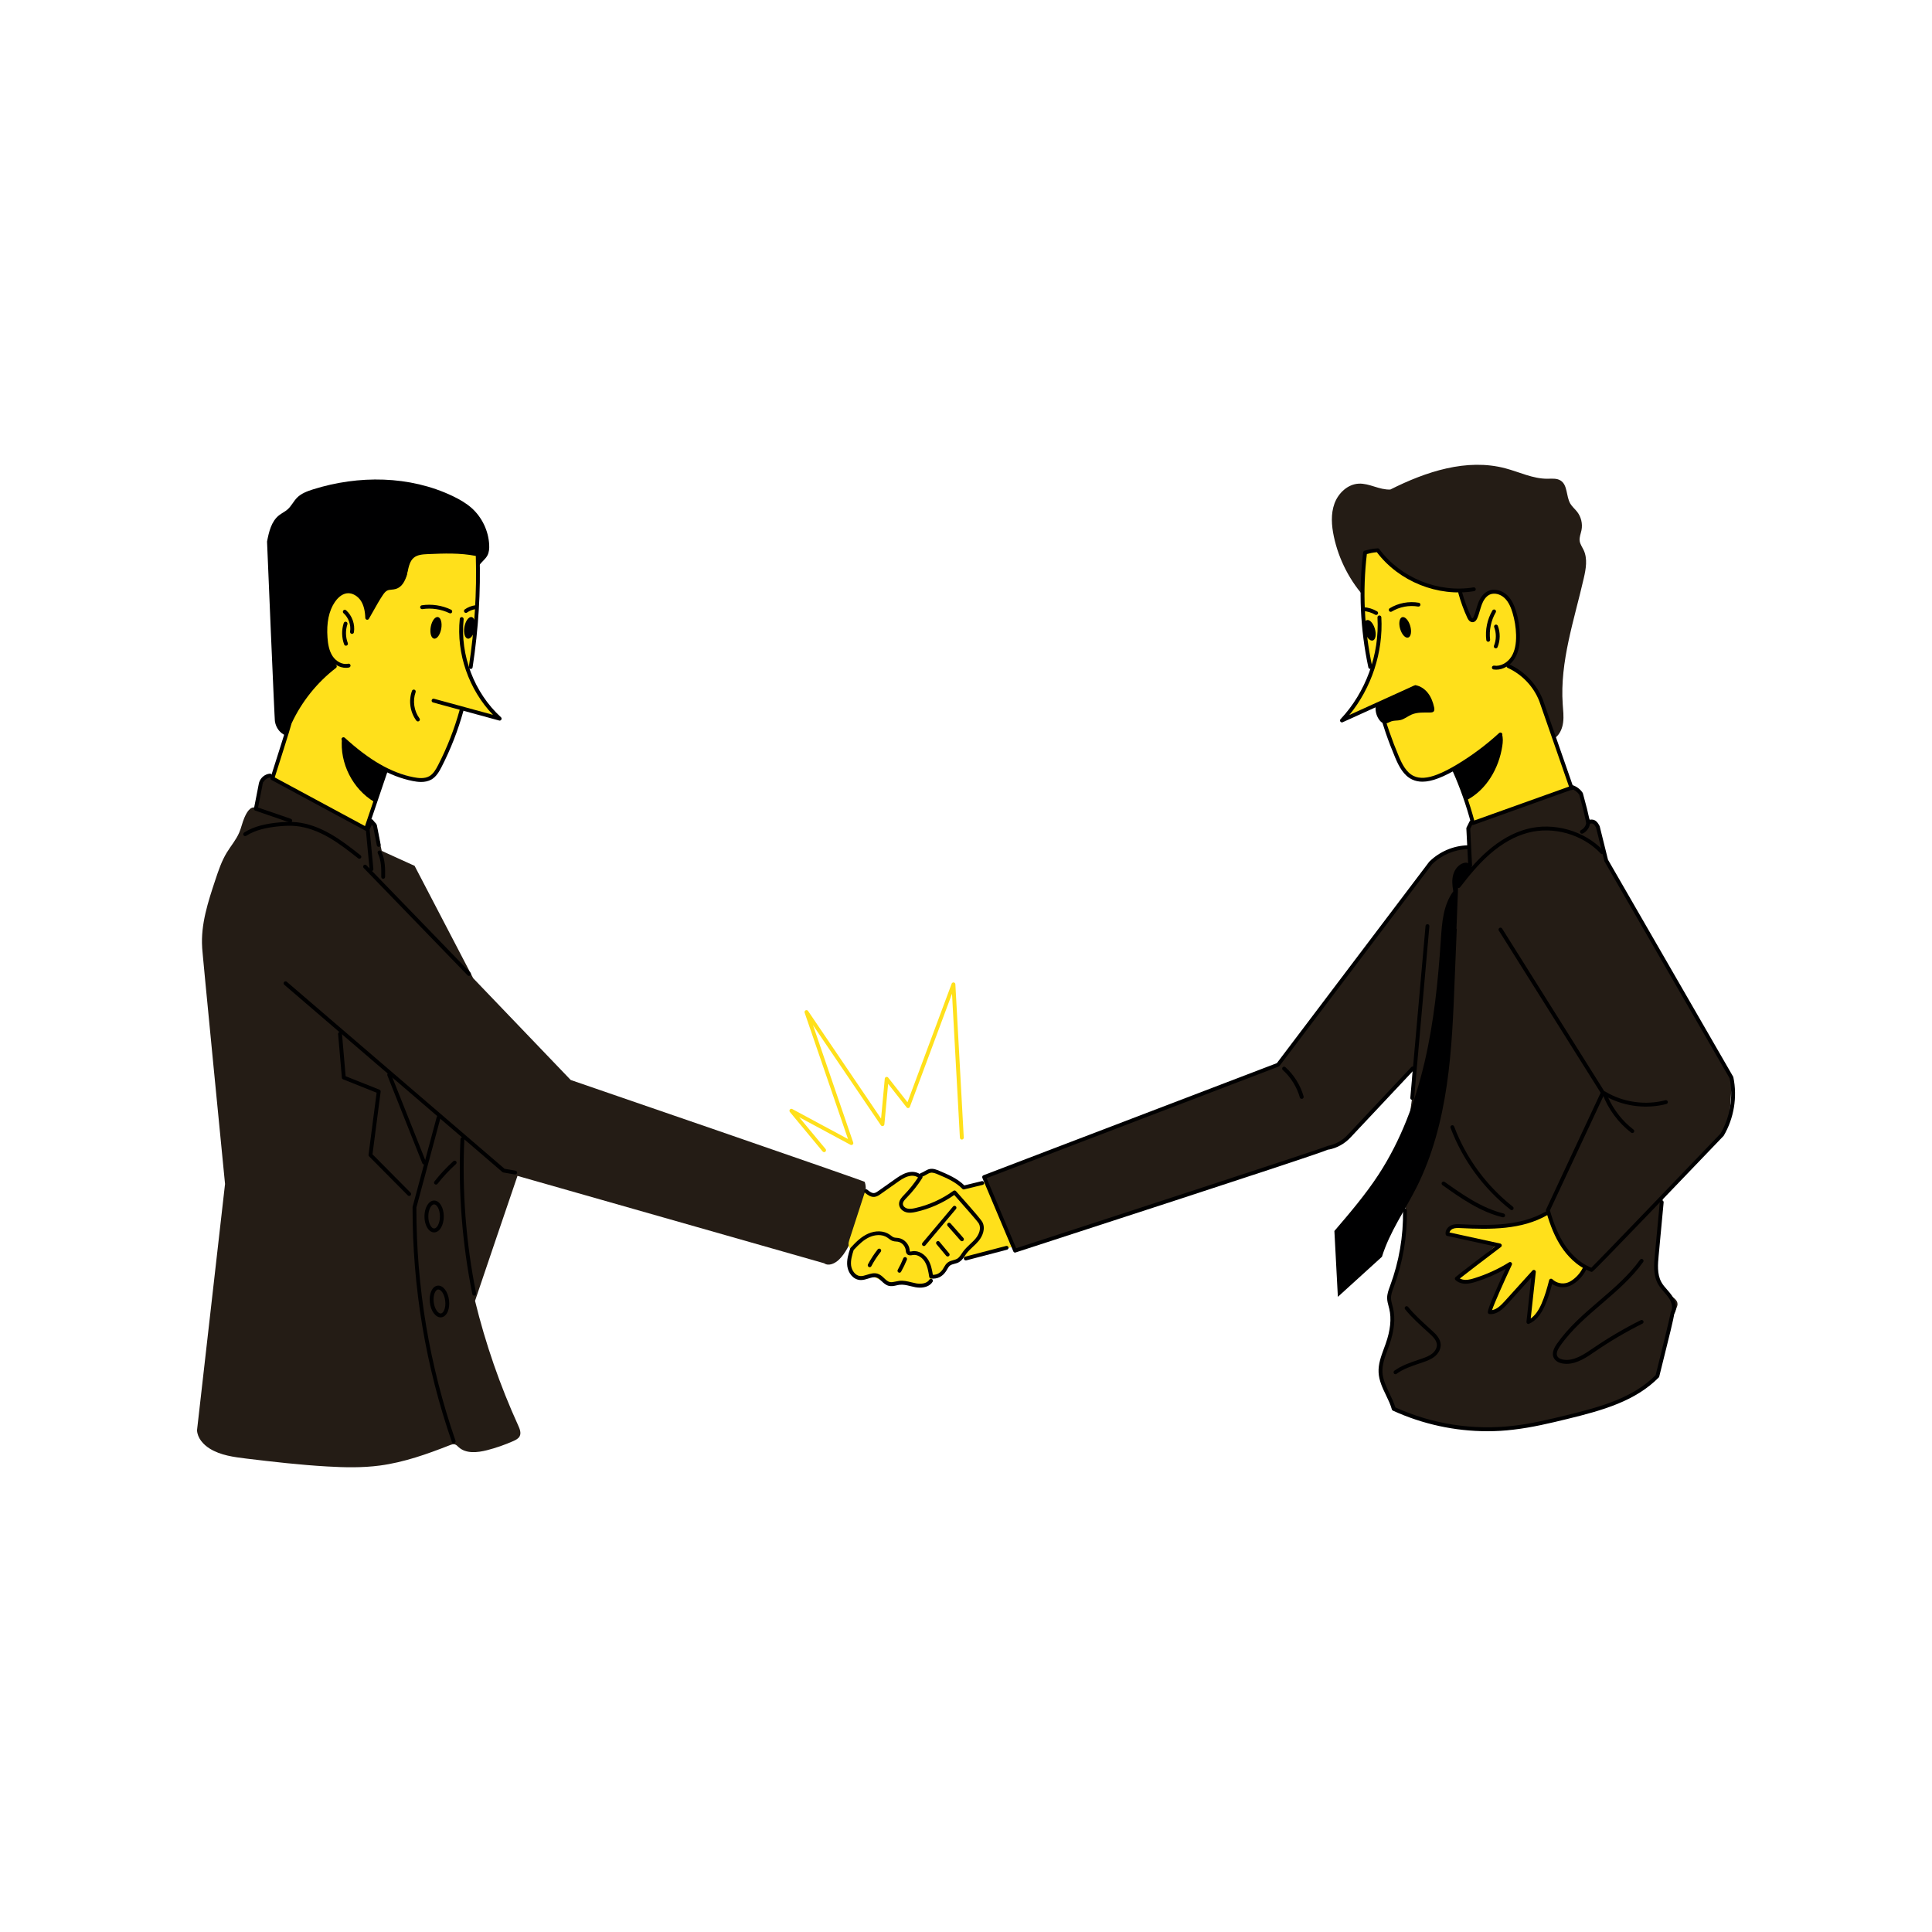 <svg transform="scale(1)" version="1.1" id="BEPxeQi4HB" xmlns="http://www.w3.org/2000/svg" xmlns:xlink="http://www.w3.org/1999/xlink" x="0px" y="0px" width="500px" height="500px" viewBox="0 0 500 500" xml:space="preserve" class="pbimage_pbimage__wrapper__image__0LEis false"><title>Business Deal</title><style type="text/css"> .st0{fill:#000001;} .st1{fill:#005596;} .st2{fill:#FFB0CC;} .st3{fill:#FFDC32;}
 .st3{fill:#FFE01B;}
 .st2{fill:#241C15;}
 .st1{fill:#241C15;}
 .st0{fill:#000001;}</style><g id="character"><path class="st0" d="M124.07,146.25c0.61-0.89,1.55-1.53,2.06-2.48c0.46-0.85,0.52-1.85,0.47-2.81c-0.19-3.61-1.87-7.11-4.57-9.51
		c-1.44-1.27-3.13-2.23-4.86-3.06c-11.15-5.33-24.37-5.45-36.16-1.74c-1.51,0.48-3.06,1.05-4.16,2.18c-0.9,0.92-1.45,2.15-2.42,3
		c-0.68,0.6-1.52,0.98-2.23,1.54c-1.99,1.58-2.61,4.29-3.09,6.79c0,0,1.95,46.98,2.05,46.56c0.24,1.59,1.31,3.09,2.83,3.63
		c1.52,0.53,3.43-0.09,4.16-1.52l26.16-22.15L124.07,146.25z" fill="#000001"></path><path class="st1" d="M353.64,155.08c-4.22-4.53-7.17-10.22-8.45-16.27c-0.59-2.81-0.81-5.8,0.17-8.49s3.41-5.01,6.28-5.15
		c2.75-0.14,5.33,1.66,8.18,1.52c9.22-4.64,19.79-8.14,29.77-5.49c3.63,0.96,7.13,2.72,10.88,2.7c1.16-0.01,2.4-0.16,3.39,0.45
		c1.89,1.17,1.41,4.09,2.54,6c0.47,0.79,1.2,1.38,1.76,2.1c1.04,1.33,1.46,3.11,1.13,4.76c-0.19,0.93-0.6,1.85-0.47,2.79
		c0.12,0.85,0.66,1.58,1.03,2.36c1.05,2.24,0.59,4.88,0.03,7.29c-2.46,10.78-6.21,21.55-5.45,32.59c0.11,1.57,0.31,3.14,0.11,4.7
		c-0.2,1.56-0.85,3.14-2.12,4.06l-19.04-13.59L353.64,155.08z" fill="#241C15"></path><path class="st2" d="M380.07,219.38c0.27-1.79-0.56-3.71,0.14-5.38c0.33-0.78,0.98-1.41,1.77-1.71l24.69-8.78
		c0,0,2.73,2.09,2.94,2.33c0.26,1.73,0.67,3.44,1.22,5.11c0.13,0.4,0.28,0.82,0.56,1.14c0.25,0.28,0.58,0.47,0.88,0.69
		c1.36,1.02,2,2.75,2.32,4.43c0.32,1.68,0.39,3.41,0.94,5.02l32.51,56.93l0.18-0.12c0,0-0.47,8.75-0.63,9.68
		c-0.19,1.48-0.41,3.02-1.27,4.23c-0.44,0.63-1.04,1.14-1.68,1.57l-14.27,15.08c0,0-1.81,18.84-1.66,19.22
		c0.27,2.52,1.62,4.89,3.64,6.42c0.79,0.6,1.77,1.24,1.79,2.23c0.01,0.38-0.14,0.74-0.28,1.09c-2.33,5.78-4.01,11.82-5.01,17.97
		c0,0-8.56,5.71-8.7,5.69c-7.32,2.64-14.85,4.72-22.48,6.24c-3.64,0.72-7.33,1.31-11.04,1.33c-2.13,0.01-4.26-0.17-6.38-0.37
		c-6.68-0.65-13.52-1.64-19.4-4.89c0,0-3.26-7.44-3.43-7.66c-1.18-5.29,4.11-10.42,3-15.73c-0.24-1.16-0.79-2.25-0.98-3.42
		c-0.28-1.7,0.21-3.42,0.9-5.38c3.2-7.93,3.31-16.71,3.51-25.26c0.18-7.77,0.48-15.56,1.64-23.25l0.1-7.28
		c0,0-17.04,17.97-17.01,18.13c-1.64,1.15-3.4,2.33-5.4,2.44l-80.23,26.49l-8.08-19.19l76.23-28.94c0,0,39.19-52.23,39.42-52.52
		C373.05,220.93,376.19,219.68,380.07,219.38z" fill="#241C15"></path><path class="st0" d="M380.96,224.68c-0.28-0.58-0.63-1.21-1.25-1.38c-0.3-0.08-0.63-0.04-0.93,0.05c-1.33,0.39-2.29,1.63-2.67,2.96
		c-0.39,1.33-0.29,2.76,0,4.36c-1.27,1.72-2.03,3.78-2.47,5.88c-0.44,2.09-0.59,4.24-0.77,6.92c-0.7,10.52-1.78,21.06-4.17,31.33
		c-2.4,10.27-6.15,20.31-11.9,29.14c-3.39,5.2-7.43,9.93-11.46,14.64l0.9,17.04c0,0,10.93-9.95,11.41-10.37
		c1.97-6.39,5.92-11.95,8.93-17.92c4.15-8.25,6.5-17.31,7.84-26.44c1.34-9.13,1.7-18.38,2.06-27.61l0.53-12.82l-0.07-0.14v-0.07
		l0.42-10.86L380.96,224.68z" fill="#000001"></path><path class="st2" d="M65.87,211.56c-0.26-3.24,1.02-6.39,2.28-9.39c0.1-0.25,0.21-0.51,0.41-0.69c0.24-0.22,0.57-0.31,0.89-0.38
		c1.46-0.35,2.92-0.7,4.37-1.05l20.86,11.02l2.61,2.06c0,0,1.7,8.44,2.14,9.6c1.03,6.24,1.86,12.52,2.5,18.81l15.13,44.91
		l-5.77,16.86l-5.32,2.12L91.04,263.7L65.87,211.56z" fill="#241C15"></path><path class="st1" d="M66.09,209.03c4.56,1.53,9.12,3.06,13.68,4.6c1.65,0.55,3.31,1.11,4.81,1.98c1.35,0.78,2.55,1.79,3.89,2.64
		c1.51,1.08,3.02,2.15,4.53,3.23c0.28,0.2,0.57,0.41,0.79,0.67c0.21,0.26,0.35,0.57,0.5,0.87c0.96,1.9,2.43,3.53,4.2,4.7
		c0.11,0.07,0.26,0.14,0.37,0.06c0.06-0.05,0.08-0.13,0.1-0.21c0.49-2.51,0.28-5.16-0.61-7.56l8.95,4.07l15.16,29.08l25.24,26.34
		c0,0,76.25,26.21,76.09,26.37c0.51,1.48,0.22,3.11-0.13,4.63c-0.73,3.16-1.68,6.26-2.87,9.28c-0.88,2.23-1.91,4.47-3.61,6.16
		c-1.04,1.03-2.71,1.84-3.9,0.99l-83.28-23.73l-29.1-25.69l8.9,23.45l3.89-12.31l16.74,14.23l3.62,1.07c0,0-11.06,32.45-11.11,32.71
		c2.71,11.09,6.46,21.91,11.19,32.3c0.39,0.86,0.79,1.87,0.37,2.72c-0.31,0.62-0.99,0.97-1.62,1.25c-2.2,0.98-4.49,1.78-6.83,2.38
		c-2.5,0.64-5.46,0.95-7.36-0.79c-0.29-0.27-0.56-0.58-0.94-0.7c-0.44-0.14-0.92,0.03-1.35,0.2c-5.86,2.3-11.84,4.43-18.08,5.26
		c-4.52,0.6-9.11,0.51-13.66,0.24c-6.99-0.4-13.95-1.2-20.91-2.04c-3.27-0.4-6.65-0.84-9.45-2.57c-1.71-1.06-3.21-2.75-3.31-4.76
		l7.25-63.74c0,0-6.05-61.51-5.92-61.22c-0.39-5.95,1.52-11.78,3.4-17.44c0.81-2.43,1.63-4.89,2.96-7.08
		c1.06-1.75,2.44-3.33,3.24-5.22c0.53-1.24,0.79-2.59,1.33-3.83C63.78,210.38,64.74,208.58,66.09,209.03z" fill="#241C15"></path><path class="st3" d="M123.67,143.51c0.07,6.73-0.15,13.47-0.66,20.18c-0.26,3.35-0.59,6.72-1.56,9.94l2.42,5.94l4.64,6.08
		l-9.14-2.2c0,0-3.44,10.77-3.47,10.7c-0.66,1.43-1.37,2.84-2.13,4.22c-0.48,0.87-0.99,1.74-1.74,2.39
		c-1.2,1.02-2.99,1.31-4.45,0.71l-7.52-2.28l-5.19,15.14l-24.31-13.14l4.63-14.51l4.73-7.43l5.77-6.31l1.58-1.36
		c0,0-2.02-2.06-1.85-2.25c-1.19-2.93-1.18-6.23-0.67-9.35c0.28-1.73,0.74-3.48,1.82-4.86s2.92-2.28,4.6-1.82
		c1.21,0.33,2.16,1.3,2.75,2.4c0.6,1.1,0.88,2.34,1.16,3.55c0,0,4.03-6.24,4.08-6.29c0.62-0.46,1.29-0.94,2.06-1.02
		c0.34-0.03,0.68,0.01,1.01-0.06c0.39-0.09,0.73-0.35,1.04-0.59c0.75-0.59,1.54-1.22,1.89-2.11c0.18-0.45,0.22-0.95,0.29-1.43
		c0.12-0.92,0.31-1.86,0.77-2.67s1.23-1.49,2.15-1.63l6.54-0.6L123.67,143.51z" fill="#FFE01B"></path><path class="st3" d="M223.9,308.28c-1.35,4.17-2.7,8.34-4.06,12.52c-0.15,0.47-0.31,0.97-0.22,1.47c0.07,0.38,0.28,0.71,0.41,1.07
		c0.47,1.35-0.3,2.82-0.17,4.24c0.16,1.71,1.85,3.13,3.56,3c0.58-0.04,1.14-0.24,1.71-0.24c0.98,0,1.86,0.54,2.76,0.93
		c2,0.88,4.29,1.09,6.41,0.57c0,0,3.72,0.81,4.13,0.78c0.79-0.06,1.67-0.16,2.17-0.78c0.37-0.45,0.48-1.13,1.15-1.64
		c0.87,0.15,1.69-0.47,2.25-1.15s1.02-1.48,1.77-1.95c0.58-0.36,1.29-0.49,1.9-0.79c0.89-0.44,1.55-1.22,2.18-1.99
		c-0.35,0.42-0.51,1-0.42,1.54c2.3-0.19,4.58-0.79,6.68-1.75l6.13-1.44l-6.91-16.89l-6.39,1.74l-1.5-1.66c0,0-5.98-3.27-6.29-3.19
		c-1.05,0.68-2.18,1.38-3.44,1.37c-0.53-0.01-1.04-0.14-1.57-0.17c-1.47-0.09-2.88,0.62-4.07,1.49c-1.19,0.87-2.25,1.92-3.52,2.68
		S225.73,309.21,223.9,308.28z" fill="#FFE01B"></path><path class="st3" d="M353.45,143.01c-1.88,10-1.28,20.46,1.71,30.18l-6.5,12.42l7.69-3.08c0,0,2.39,5.53,2.66,5.94
		c0.58,3.69,2.08,7.22,4.32,10.21c0.56,0.75,1.19,1.48,1.96,2.01c1.57,1.07,3.63,1.2,5.49,0.79c1.86-0.41,3.56-1.32,5.24-2.21
		l5.1,13.23l0.63,0.17l25.18-9c0,0-8.54-23.41-8.68-23.94c-1.82-3.34-4.82-6.02-8.33-7.47c0,0,1.63-1.62,1.64-1.93
		c1.96-3.66,1.64-8.19,0.22-12.08c-0.58-1.58-1.37-3.16-2.72-4.16c-1.35-1.01-3.36-1.27-4.68-0.23c-0.5,0.39-0.86,0.93-1.16,1.49
		c-0.61,1.12-1.01,2.35-1.19,3.61c-0.06,0.45-0.17,1-0.6,1.13c-0.53,0.16-0.94-0.46-1.15-0.97c-0.84-2.05-1.68-4.09-2.53-6.14
		l-8.5-1.26l-7.63-4l-4.88-5.34L353.45,143.01z" fill="#FFE01B"></path><path class="st3" d="M400.8,313.6c0.8,5.27,3.79,10.18,8.1,13.31c0.44,0.32,0.88,0.62,1.28,0.98c0,0-2.73,3.95-2.88,4.07
		c-1.52,0.45-3.17,0.89-4.64,0.31c-0.38-0.15-0.73-0.36-1.05-0.61c0,0-3.37,8.08-3.46,8c-0.6,0.95-1.32,2-2.42,2.2l1.24-12.4
		c0,0-8.32,8.79-8.4,8.78c-0.67,0.39-1.36,0.75-2.06,1.07c-0.32,0.14-0.76,0.25-0.96-0.04l5.28-12.03c0,0-8.15,3.8-8.7,3.8
		c-0.86,0.15-1.71,0.3-2.57,0.46c-0.43,0.08-0.87,0.15-1.3,0.07c-0.43-0.08-0.85-0.36-0.97-0.78l10.24-8.73
		c0,0-12.97-2.57-13.11-2.66c0.01-1.2,1.11-2.28,2.31-2.27c0,0,11.15,0.41,11.4,0.38c3.57-0.42,7.07-1.32,10.4-2.67
		C399.27,314.55,400.01,314.22,400.8,313.6z" fill="#FFE01B"></path><ellipse class="st0" transform="matrix(0.177 -0.984 0.984 0.177 -67.079 244.804)" cx="112.89" cy="162.53" rx="2.84" ry="1.38" fill="#000001"></ellipse><ellipse class="st0" transform="matrix(0.177 -0.984 0.984 0.177 -59.906 253.386)" cx="121.61" cy="162.53" rx="2.84" ry="1.38" fill="#000001"></ellipse><ellipse class="st0" transform="matrix(0.96 -0.28 0.28 0.96 -30.939 108.166)" cx="363.64" cy="162.52" rx="1.36" ry="2.75" fill="#000001"></ellipse><ellipse class="st0" transform="matrix(0.96 -0.28 0.28 0.96 -31.514 105.637)" cx="354.49" cy="163.27" rx="1.36" ry="2.75" fill="#000001"></ellipse><path class="st0" d="M366.34,177.33c1.31,0.22,2.46,1.04,3.26,2.1c0.8,1.05,1.27,2.33,1.55,3.62c0.08,0.38,0.13,0.82-0.14,1.1
		c-0.22,0.22-0.56,0.24-0.87,0.25c-1.62,0.01-3.31-0.11-4.8,0.52c-1.01,0.43-1.88,1.2-2.95,1.44c-0.74,0.17-1.53,0.07-2.25,0.3
		c-0.6,0.2-1.15,0.62-1.77,0.58c-0.59-0.03-1.08-0.47-1.42-0.95c-0.78-1.07-1.11-2.45-0.89-3.76L366.34,177.33z" fill="#000001"></path><path class="st0" d="M388.7,189.97c0.33,1,0.25,2.08,0.09,3.12c-0.87,5.73-4.08,11.31-9.22,13.99l-3.16-7.91l4.58-3.29
		L388.7,189.97z" fill="#000001"></path><path class="st0" d="M88.51,191.03c-0.63,6.48,2.76,13.18,8.36,16.51l3.04-8.13l-4.56-2.73L88.51,191.03z" fill="#000001"></path><path class="st0" d="M121.84,173.13c-0.02,0-0.05,0-0.08-0.01c-0.27-0.04-0.46-0.3-0.42-0.57c1.49-9.85,2.08-19.23,1.8-28.67
		c-4.05-0.82-8.27-0.65-12.36-0.48c-1.49,0.06-2.79,0.18-3.71,0.96c-0.96,0.81-1.27,2.19-1.57,3.53l-0.11,0.46
		c-0.53,2.26-1.51,3.63-2.92,4.06c-0.38,0.12-0.75,0.15-1.12,0.19c-0.41,0.04-0.8,0.08-1.12,0.23c-0.48,0.23-0.84,0.71-1.17,1.2
		c-0.84,1.25-1.57,2.55-2.35,3.94c-0.4,0.72-0.81,1.45-1.24,2.18c-0.11,0.19-0.34,0.29-0.55,0.23c-0.22-0.05-0.37-0.25-0.38-0.47
		c-0.06-1.88-0.44-3.33-1.14-4.42c-0.71-1.1-2.12-2.13-3.62-1.94c-1.5,0.19-2.58,1.48-3.1,2.23c-1.56,2.28-2.21,5.4-1.92,9.27
		c0.11,1.47,0.36,3.34,1.35,4.81c0.79,1.17,2.38,2.27,4,1.91c0.27-0.06,0.54,0.11,0.6,0.38s-0.11,0.54-0.38,0.6
		c-1.78,0.39-3.86-0.56-5.05-2.33c-1.12-1.66-1.4-3.7-1.52-5.29c-0.3-4.1,0.4-7.43,2.09-9.91c1.05-1.54,2.4-2.48,3.8-2.66
		c1.68-0.21,3.52,0.75,4.59,2.38c0.58,0.9,0.97,1.99,1.16,3.31c0.15-0.26,0.29-0.52,0.44-0.78c0.78-1.4,1.52-2.73,2.39-4.01
		c0.39-0.57,0.86-1.21,1.57-1.54c0.48-0.22,0.97-0.27,1.45-0.32c0.33-0.03,0.64-0.06,0.92-0.15c1.04-0.32,1.8-1.44,2.24-3.34
		l0.1-0.46c0.32-1.43,0.69-3.04,1.9-4.07c1.26-1.06,3.03-1.14,4.32-1.19c4.28-0.18,8.7-0.36,13,0.58c0.22,0.05,0.38,0.24,0.39,0.47
		c0.31,9.62-0.28,19.19-1.8,29.24C122.29,172.95,122.08,173.13,121.84,173.13z" fill="#000001"></path><path class="st0" d="M91.1,164.05c-0.03,0-0.05,0-0.08-0.01c-0.27-0.04-0.46-0.3-0.42-0.57c0.28-1.73-0.39-3.61-1.7-4.78
		c-0.21-0.18-0.22-0.5-0.04-0.71s0.5-0.22,0.71-0.04c1.56,1.39,2.35,3.62,2.03,5.68C91.55,163.88,91.34,164.05,91.1,164.05z" fill="#000001"></path><path class="st0" d="M89.54,167.11c-0.2,0-0.39-0.12-0.47-0.32c-0.66-1.78-0.7-3.75-0.11-5.55c0.09-0.26,0.37-0.41,0.63-0.32
		c0.26,0.09,0.4,0.37,0.32,0.63c-0.52,1.58-0.49,3.32,0.1,4.88c0.1,0.26-0.03,0.55-0.29,0.64C89.66,167.1,89.6,167.11,89.54,167.11z
		" fill="#000001"></path><path class="st0" d="M129.31,186.49c-0.04,0-0.09-0.01-0.13-0.02l-17.11-4.67c-0.27-0.07-0.42-0.35-0.35-0.61
		c0.07-0.27,0.35-0.42,0.61-0.35l15.25,4.16c-6.25-6.51-9.52-15.85-8.59-24.84c0.03-0.27,0.28-0.47,0.55-0.45
		c0.27,0.03,0.47,0.27,0.45,0.55c-0.96,9.32,2.74,19.04,9.66,25.36c0.17,0.16,0.21,0.41,0.1,0.61
		C129.66,186.39,129.49,186.49,129.31,186.49z" fill="#000001"></path><path class="st0" d="M108.98,202.37c-0.77,0-1.53-0.12-2.19-0.25c-5.94-1.19-11.73-4.51-18.24-10.45c-0.2-0.19-0.22-0.5-0.03-0.71
		c0.19-0.2,0.5-0.22,0.71-0.03c6.36,5.81,12,9.06,17.76,10.21c1.27,0.25,2.9,0.45,4.15-0.28c1.02-0.6,1.67-1.74,2.25-2.86
		c2.33-4.54,4.2-9.33,5.56-14.25c0.07-0.27,0.35-0.42,0.62-0.35c0.27,0.07,0.42,0.35,0.35,0.62c-1.38,4.98-3.27,9.84-5.63,14.44
		c-0.64,1.25-1.38,2.54-2.63,3.27C110.81,202.21,109.89,202.37,108.98,202.37z" fill="#000001"></path><path class="st0" d="M94.74,215c-0.08,0-0.16-0.02-0.24-0.06l-24.24-13.08c-0.21-0.11-0.31-0.36-0.24-0.59
		c1.74-5.45,4.37-13.75,4.47-14.3c0.01-0.04,0.02-0.09,0.04-0.13c2.69-5.78,6.77-10.89,11.82-14.78c0.22-0.17,0.53-0.13,0.7,0.09
		c0.17,0.22,0.13,0.53-0.09,0.7c-4.91,3.78-8.89,8.74-11.5,14.36c-0.29,1.22-3.58,11.52-4.36,13.98l23.36,12.6l4.91-14.5
		c0.09-0.26,0.38-0.4,0.63-0.31c0.26,0.09,0.4,0.37,0.31,0.63l-5.1,15.06c-0.05,0.14-0.15,0.25-0.29,0.31
		C94.86,214.99,94.8,215,94.74,215z" fill="#000001"></path><path class="st0" d="M116.54,158.74c-0.07,0-0.15-0.02-0.22-0.05c-2.16-1.04-4.65-1.41-7.01-1.05c-0.27,0.04-0.53-0.15-0.57-0.42
		c-0.04-0.27,0.15-0.53,0.42-0.57c2.56-0.39,5.26,0.02,7.59,1.14c0.25,0.12,0.35,0.42,0.23,0.67
		C116.91,158.64,116.73,158.74,116.54,158.74z" fill="#000001"></path><path class="st0" d="M120.58,158.62c-0.16,0-0.31-0.07-0.41-0.21c-0.16-0.23-0.11-0.54,0.12-0.7c0.8-0.56,1.73-0.93,2.7-1.06
		c0.28-0.04,0.52,0.16,0.56,0.43s-0.16,0.52-0.43,0.56c-0.81,0.11-1.59,0.41-2.25,0.88C120.78,158.59,120.68,158.62,120.58,158.62z" fill="#000001"></path><path class="st0" d="M108.16,186.71c-0.15,0-0.3-0.07-0.4-0.2c-1.63-2.19-2.07-5.15-1.14-7.72c0.09-0.26,0.38-0.39,0.64-0.3
		c0.26,0.09,0.39,0.38,0.3,0.64c-0.81,2.22-0.41,4.89,1,6.78c0.17,0.22,0.12,0.53-0.1,0.7
		C108.37,186.67,108.26,186.71,108.16,186.71z" fill="#000001"></path><path class="st0" d="M75.12,212.88c-0.05,0-0.11-0.01-0.16-0.03l-8.9-3.06c-0.24-0.08-0.38-0.32-0.33-0.57l1.3-6.64
		c0.37-1.29,1.52-2.25,2.82-2.36c0.27-0.03,0.52,0.18,0.54,0.46c0.02,0.28-0.18,0.52-0.46,0.54c-0.88,0.08-1.69,0.75-1.93,1.59
		l-1.21,6.18l8.49,2.92c0.26,0.09,0.4,0.37,0.31,0.64C75.52,212.75,75.33,212.88,75.12,212.88z" fill="#000001"></path><path class="st0" d="M96.15,225.45c-0.25,0-0.47-0.19-0.5-0.45l-0.98-10.33c-0.01-0.09,0.01-0.17,0.04-0.25l0.94-2.12
		c0.07-0.16,0.22-0.27,0.39-0.29c0.17-0.02,0.34,0.04,0.45,0.18l0.94,1.14c0.05,0.06,0.09,0.14,0.1,0.22l0.98,5.02
		c0.05,0.27-0.12,0.53-0.4,0.59c-0.27,0.05-0.53-0.12-0.59-0.4l-0.96-4.9l-0.34-0.42l-0.56,1.26l0.97,10.2
		c0.03,0.27-0.18,0.52-0.45,0.54C96.18,225.45,96.16,225.45,96.15,225.45z" fill="#000001"></path><path class="st0" d="M93.01,222.25c-0.11,0-0.22-0.04-0.31-0.11c-2.39-1.88-4.86-3.82-7.51-5.36c-2.95-1.71-5.81-2.71-8.52-2.99
		c-1.47-0.15-3.11-0.11-5.14,0.13c-2.33,0.27-5.32,0.79-7.82,2.39c-0.23,0.15-0.54,0.08-0.69-0.15s-0.08-0.54,0.15-0.69
		c2.67-1.72,5.81-2.26,8.24-2.54c2.11-0.24,3.81-0.29,5.36-0.13c2.85,0.29,5.85,1.34,8.92,3.12c2.72,1.58,5.22,3.54,7.63,5.44
		c0.22,0.17,0.25,0.49,0.08,0.7C93.3,222.18,93.16,222.25,93.01,222.25z" fill="#000001"></path><path class="st0" d="M99.17,227.43C99.16,227.43,99.16,227.43,99.17,227.43c-0.28,0-0.5-0.23-0.5-0.51
		c0.02-1.98,0.05-4.22-0.89-6.07c-0.12-0.25-0.03-0.55,0.22-0.67c0.25-0.13,0.55-0.03,0.67,0.22c1.04,2.07,1.02,4.44,0.99,6.53
		C99.66,227.21,99.44,227.43,99.17,227.43z" fill="#000001"></path><path class="st0" d="M121.38,252.57c-0.13,0-0.26-0.05-0.36-0.15l-26.9-27.79c-0.19-0.2-0.19-0.51,0.01-0.71
		c0.2-0.19,0.52-0.19,0.71,0.01l26.9,27.79c0.19,0.2,0.19,0.51-0.01,0.71C121.63,252.53,121.51,252.57,121.38,252.57z" fill="#000001"></path><path class="st0" d="M133.32,303.96c-0.03,0-0.06,0-0.09-0.01l-2.96-0.51c-0.09-0.02-0.17-0.05-0.24-0.11l-56.46-48.48
		c-0.21-0.18-0.23-0.5-0.05-0.71c0.18-0.21,0.5-0.23,0.71-0.05l56.35,48.39l2.83,0.49c0.27,0.05,0.45,0.31,0.41,0.58
		C133.77,303.78,133.56,303.96,133.32,303.96z" fill="#000001"></path><path class="st0" d="M122.73,335.32c-0.23,0-0.44-0.16-0.49-0.4c-2.65-13.19-3.69-26.69-3.07-40.13c0.01-0.28,0.26-0.51,0.52-0.48
		c0.28,0.01,0.49,0.25,0.48,0.52c-0.62,13.36,0.41,26.77,3.05,39.88c0.05,0.27-0.12,0.53-0.39,0.59
		C122.8,335.32,122.77,335.32,122.73,335.32z" fill="#000001"></path><path class="st0" d="M117.42,373.52c-0.21,0-0.4-0.13-0.47-0.34c-6.79-19.58-10.21-40.02-10.18-60.74c0-0.05,0.01-0.1,0.02-0.15
		c0.1-0.33,4.13-15.33,6.24-23.21c0.07-0.27,0.35-0.42,0.61-0.35c0.27,0.07,0.42,0.35,0.35,0.61c-0.61,2.28-5.84,21.73-6.23,23.17
		c-0.03,20.59,3.38,40.89,10.12,60.34c0.09,0.26-0.05,0.55-0.31,0.64C117.53,373.51,117.48,373.52,117.42,373.52z" fill="#000001"></path><path class="st0" d="M109.76,301.37c-0.2,0-0.39-0.12-0.46-0.32l-9.04-22.71c-0.1-0.26,0.02-0.55,0.28-0.65
		c0.26-0.1,0.55,0.02,0.65,0.28l9.04,22.71c0.1,0.26-0.02,0.55-0.28,0.65C109.88,301.36,109.82,301.37,109.76,301.37z" fill="#000001"></path><path class="st0" d="M112.82,306.57c-0.11,0-0.22-0.04-0.31-0.11c-0.22-0.17-0.26-0.48-0.08-0.7c1.47-1.88,3.12-3.64,4.9-5.25
		c0.21-0.18,0.52-0.17,0.71,0.04c0.19,0.21,0.17,0.52-0.04,0.71c-1.73,1.56-3.34,3.29-4.78,5.12
		C113.12,306.51,112.97,306.57,112.82,306.57z" fill="#000001"></path><path class="st0" d="M105.89,309.52c-0.13,0-0.26-0.05-0.35-0.15l-10.02-10.11c-0.11-0.11-0.16-0.26-0.14-0.42l2.09-16.05
		l-8.68-3.46c-0.18-0.07-0.3-0.23-0.31-0.42l-0.98-11.31c-0.02-0.28,0.18-0.52,0.46-0.54c0.28-0.03,0.52,0.18,0.54,0.46l0.95,11
		l8.75,3.49c0.21,0.08,0.34,0.3,0.31,0.53l-2.11,16.19l9.85,9.93c0.19,0.2,0.19,0.51,0,0.71
		C106.14,309.47,106.01,309.52,105.89,309.52z" fill="#000001"></path><path class="st0" d="M112.35,318.94c-1.4,0-2.5-1.81-2.5-4.12s1.1-4.12,2.5-4.12s2.5,1.81,2.5,4.12S113.75,318.94,112.35,318.94z
		 M112.35,311.69c-0.71,0-1.5,1.28-1.5,3.12s0.79,3.12,1.5,3.12s1.5-1.28,1.5-3.12S113.06,311.69,112.35,311.69z" fill="#000001"></path><path class="st0" d="M114.03,340.93c-0.65,0-1.28-0.39-1.8-1.1c-0.51-0.7-0.85-1.66-0.98-2.71l0,0c-0.27-2.3,0.6-4.23,1.99-4.39
		c1.4-0.17,2.7,1.5,2.97,3.8c0.12,1.04,0.02,2.06-0.31,2.86c-0.37,0.9-0.96,1.44-1.68,1.53
		C114.17,340.92,114.1,340.93,114.03,340.93z M112.25,337c0.1,0.87,0.39,1.68,0.8,2.24c0.34,0.47,0.73,0.73,1.06,0.68
		c0.34-0.04,0.66-0.37,0.87-0.91c0.26-0.64,0.35-1.5,0.24-2.37c-0.22-1.83-1.13-2.99-1.86-2.92
		C112.66,333.8,112.03,335.17,112.25,337L112.25,337z" fill="#000001"></path><path class="st0" d="M238.07,333.24c-0.38,0-0.76-0.04-1.12-0.1c-0.44-0.08-0.87-0.18-1.31-0.29c-0.97-0.24-1.89-0.46-2.8-0.35
		c-0.27,0.03-0.53,0.09-0.8,0.15c-0.66,0.15-1.33,0.3-2.05,0.12c-0.76-0.2-1.3-0.71-1.82-1.2c-0.43-0.41-0.84-0.8-1.33-0.95
		c-0.64-0.2-1.35,0.02-2.11,0.26c-0.71,0.22-1.44,0.45-2.21,0.38c-1.82-0.17-3-1.9-3.23-3.52s0.28-3.21,0.73-4.61
		c0.02-0.07,0.06-0.13,0.11-0.19c1.57-1.72,2.88-2.93,4.52-3.66c1.97-0.89,4.12-0.79,5.6,0.24c0.12,0.08,0.23,0.17,0.35,0.26
		c0.24,0.19,0.47,0.37,0.71,0.45c0.2,0.07,0.44,0.09,0.7,0.11c0.16,0.01,0.33,0.03,0.49,0.05c1.5,0.23,2.75,1.55,2.91,3.05
		c0,0,0.01,0.1,0.01,0.1c0.01,0.1,0.03,0.31,0.07,0.35c0.05,0.04,0.35-0.01,0.47-0.04l0.12-0.02c1.74-0.29,3.32,0.87,4.11,2.16
		c0.75,1.21,1.02,2.63,1.23,3.93c1.31,0.04,2.13-0.76,2.59-1.46c0.09-0.14,0.18-0.29,0.26-0.44c0.27-0.46,0.54-0.94,1.01-1.29
		c0.45-0.34,0.96-0.48,1.45-0.61c0.36-0.09,0.69-0.19,0.97-0.35c0.48-0.28,0.82-0.79,1.18-1.32c0.12-0.18,0.25-0.37,0.37-0.54
		c0.53-0.72,1.18-1.33,1.81-1.93c0.52-0.49,1.02-0.95,1.45-1.48c0.8-0.97,1.5-2.54,0.84-3.77c-0.02-0.03-0.03-0.07-0.04-0.1
		c-0.42-0.66-3.96-4.69-6.35-7.37c-2.95,2.08-6.35,3.58-9.86,4.37c-0.78,0.17-1.68,0.34-2.58,0.1c-1.06-0.29-1.82-1.15-1.85-2.1
		c-0.03-1.02,0.73-1.8,1.29-2.38c1.35-1.39,2.57-2.91,3.63-4.52c-0.9-0.61-1.91-0.49-2.64-0.27c-1.06,0.33-2.01,1-2.92,1.65
		l-4.12,2.91c-0.42,0.3-0.94,0.66-1.58,0.73c-0.98,0.1-1.79-0.5-2.49-1.08c-0.21-0.18-0.24-0.49-0.06-0.7
		c0.18-0.21,0.49-0.24,0.7-0.06c0.56,0.47,1.15,0.91,1.74,0.85c0.38-0.04,0.77-0.31,1.11-0.55l4.12-2.91
		c0.93-0.66,1.99-1.41,3.2-1.79c1.52-0.48,2.92-0.21,3.94,0.75c0.18,0.16,0.21,0.43,0.08,0.63c-1.15,1.82-2.5,3.52-4,5.06
		c-0.48,0.49-1.03,1.05-1.01,1.64c0.02,0.57,0.59,1.03,1.11,1.17c0.67,0.18,1.44,0.04,2.1-0.11c3.53-0.79,6.94-2.33,9.86-4.46
		c0.21-0.15,0.5-0.12,0.67,0.07c5.29,5.92,6.54,7.47,6.82,8l0.01,0c0.89,1.67,0.05,3.67-0.95,4.88c-0.47,0.57-1.01,1.08-1.54,1.57
		c-0.62,0.58-1.21,1.14-1.69,1.79c-0.12,0.16-0.23,0.33-0.35,0.51c-0.41,0.61-0.83,1.24-1.51,1.63c-0.39,0.23-0.81,0.34-1.21,0.44
		c-0.42,0.11-0.81,0.22-1.11,0.44c-0.31,0.23-0.52,0.6-0.75,0.99c-0.09,0.16-0.19,0.33-0.29,0.48c-0.93,1.43-2.32,2.1-3.93,1.88
		c-0.22-0.03-0.39-0.2-0.42-0.42c-0.22-1.37-0.44-2.78-1.16-3.95c-0.6-0.97-1.82-1.92-3.09-1.7l-0.11,0.02
		c-0.37,0.07-0.92,0.17-1.33-0.22c-0.32-0.29-0.35-0.69-0.38-0.99c-0.12-1.14-1.03-2.1-2.08-2.26c-0.14-0.02-0.28-0.03-0.41-0.04
		c-0.29-0.02-0.63-0.05-0.95-0.17c-0.39-0.14-0.71-0.39-0.99-0.6c-0.1-0.08-0.2-0.16-0.31-0.23c-1.43-1-3.33-0.73-4.62-0.15
		c-1.46,0.65-2.66,1.77-4.12,3.34c-0.41,1.27-0.84,2.71-0.66,4.07c0.17,1.2,1.04,2.55,2.33,2.67c0.57,0.06,1.18-0.14,1.82-0.34
		c0.87-0.27,1.77-0.55,2.71-0.26c0.7,0.22,1.22,0.71,1.71,1.18c0.45,0.43,0.88,0.83,1.39,0.96c0.48,0.12,1.01,0,1.58-0.12
		c0.3-0.07,0.6-0.13,0.9-0.17c1.09-0.14,2.14,0.12,3.16,0.37c0.42,0.1,0.83,0.2,1.25,0.28c1.22,0.21,2.75,0.08,3.39-0.95
		c0.15-0.23,0.45-0.31,0.69-0.16c0.23,0.15,0.31,0.45,0.16,0.69C240.66,332.85,239.34,333.24,238.07,333.24z" fill="#000001"></path><path class="st0" d="M249.41,307.83c-0.14,0-0.27-0.05-0.36-0.16c-1.7-1.79-4.16-2.83-6.32-3.74c-0.57-0.24-1.28-0.54-1.9-0.42
		c-0.36,0.07-0.71,0.27-1.09,0.49c-0.35,0.21-0.72,0.42-1.14,0.55c-0.27,0.08-0.54-0.07-0.62-0.34c-0.08-0.26,0.07-0.54,0.34-0.62
		c0.31-0.09,0.61-0.27,0.92-0.45c0.43-0.25,0.87-0.51,1.41-0.61c0.91-0.17,1.81,0.21,2.46,0.49c2.18,0.92,4.63,1.95,6.46,3.76
		l4.51-1.1c0.27-0.06,0.54,0.1,0.6,0.37c0.06,0.27-0.1,0.54-0.37,0.6l-4.79,1.16C249.49,307.83,249.45,307.83,249.41,307.83z" fill="#000001"></path><path class="st0" d="M249.94,326.19c-0.22,0-0.42-0.15-0.48-0.37c-0.07-0.27,0.09-0.54,0.36-0.61l10.56-2.76
		c0.26-0.08,0.54,0.09,0.61,0.36c0.07,0.27-0.09,0.54-0.36,0.61l-10.56,2.76C250.02,326.18,249.98,326.19,249.94,326.19z" fill="#000001"></path><path class="st0" d="M239.11,322.48c-0.11,0-0.23-0.04-0.32-0.12c-0.21-0.18-0.24-0.49-0.06-0.71l7.92-9.41
		c0.18-0.21,0.49-0.24,0.7-0.06s0.24,0.49,0.06,0.71l-7.92,9.41C239.39,322.42,239.25,322.48,239.11,322.48z" fill="#000001"></path><path class="st0" d="M248.96,321.23c-0.14,0-0.28-0.06-0.38-0.17l-3.33-3.78c-0.18-0.21-0.16-0.52,0.04-0.71s0.52-0.16,0.71,0.04
		l3.33,3.78c0.18,0.21,0.16,0.52-0.04,0.71C249.2,321.19,249.08,321.23,248.96,321.23z" fill="#000001"></path><path class="st0" d="M245.25,325.18c-0.14,0-0.29-0.06-0.38-0.18l-2.5-3c-0.18-0.21-0.15-0.53,0.07-0.7s0.53-0.15,0.7,0.07l2.5,3
		c0.18,0.21,0.15,0.53-0.06,0.7C245.48,325.14,245.36,325.18,245.25,325.18z" fill="#000001"></path><path class="st0" d="M225.07,327.95c-0.08,0-0.16-0.02-0.23-0.06c-0.24-0.13-0.34-0.43-0.21-0.68c0.72-1.36,1.57-2.66,2.53-3.88
		c0.17-0.22,0.49-0.25,0.7-0.08c0.22,0.17,0.25,0.49,0.08,0.7c-0.92,1.17-1.74,2.42-2.43,3.73
		C225.42,327.85,225.25,327.95,225.07,327.95z" fill="#000001"></path><path class="st0" d="M232.78,329.37c-0.08,0-0.17-0.02-0.25-0.06c-0.24-0.14-0.33-0.44-0.19-0.68c0.54-0.96,1.02-1.96,1.43-2.98
		c0.1-0.26,0.4-0.38,0.65-0.28c0.26,0.1,0.38,0.4,0.28,0.65c-0.43,1.06-0.93,2.1-1.49,3.09
		C233.12,329.28,232.95,329.37,232.78,329.37z" fill="#000001"></path><path class="st0" d="M354.62,173.12c-0.23,0-0.44-0.16-0.49-0.4c-2.11-9.89-2.56-19.9-1.35-29.77c0.02-0.2,0.17-0.37,0.36-0.42
		c0.95-0.27,1.93-0.54,3.4-0.62c0.16-0.01,0.33,0.07,0.43,0.2c5.48,7.43,15.27,11.4,24.38,9.9c0.27-0.05,0.53,0.14,0.57,0.41
		s-0.14,0.53-0.41,0.57c-9.38,1.55-19.46-2.5-25.18-10.08c-1.06,0.08-1.83,0.27-2.59,0.48c-1.14,9.65-0.68,19.44,1.38,29.1
		c0.06,0.27-0.12,0.54-0.38,0.59C354.69,173.11,354.65,173.12,354.62,173.12z" fill="#000001"></path><path class="st0" d="M387.22,173.31c-0.23,0-0.46-0.02-0.69-0.05c-0.27-0.04-0.46-0.3-0.42-0.57c0.04-0.27,0.3-0.46,0.57-0.42
		c1.65,0.26,3.5-0.74,4.52-2.42c0.84-1.39,1.22-3.2,1.16-5.54c-0.05-1.94-0.36-3.87-0.92-5.73c-0.34-1.13-0.92-2.75-2.1-3.84
		c-1.1-1.02-2.64-1.38-3.78-0.87c-1.08,0.49-1.72,1.66-2.06,2.56c-0.19,0.5-0.34,1.03-0.5,1.54c-0.2,0.68-0.4,1.38-0.7,2.05
		c-0.1,0.22-0.39,0.88-1.05,0.99c-0.35,0.05-1-0.02-1.51-1.12c-0.95-2.06-1.73-4.2-2.32-6.39c-0.07-0.27,0.08-0.54,0.35-0.61
		c0.27-0.07,0.54,0.08,0.61,0.35c0.58,2.13,1.34,4.23,2.27,6.23c0.18,0.4,0.4,0.57,0.44,0.55c0.02,0,0.13-0.04,0.29-0.4
		c0.27-0.61,0.46-1.25,0.65-1.93c0.16-0.53,0.32-1.08,0.52-1.62c0.59-1.54,1.48-2.62,2.59-3.12c1.74-0.78,3.7-0.04,4.87,1.04
		c1.35,1.26,2,3.05,2.37,4.28c0.59,1.95,0.91,3.97,0.96,6c0.07,2.54-0.36,4.53-1.3,6.09C390.95,172.19,389.07,173.31,387.22,173.31z
		" fill="#000001"></path><path class="st0" d="M385.15,166.09c-0.25,0-0.46-0.19-0.5-0.44c-0.32-2.65,0.25-5.37,1.59-7.67c0.14-0.24,0.45-0.32,0.68-0.18
		c0.24,0.14,0.32,0.45,0.18,0.68c-1.23,2.11-1.75,4.62-1.46,7.05c0.03,0.27-0.16,0.52-0.44,0.56
		C385.19,166.09,385.18,166.09,385.15,166.09z" fill="#000001"></path><path class="st0" d="M387.1,167.79c-0.06,0-0.13-0.01-0.19-0.04c-0.25-0.1-0.38-0.4-0.27-0.65c0.62-1.51,0.64-3.25,0.06-4.78
		c-0.1-0.26,0.03-0.55,0.29-0.64c0.26-0.1,0.55,0.03,0.65,0.29c0.67,1.76,0.64,3.77-0.07,5.51
		C387.48,167.68,387.3,167.79,387.1,167.79z" fill="#000001"></path><path class="st0" d="M347.3,186.96c-0.16,0-0.31-0.07-0.41-0.21c-0.14-0.19-0.12-0.46,0.04-0.63c6.54-6.95,10.12-16.78,9.56-26.31
		c-0.02-0.28,0.19-0.51,0.47-0.53c0.26-0.01,0.51,0.19,0.53,0.47c0.52,9.02-2.55,18.3-8.29,25.29l16.85-7.65
		c0.25-0.11,0.55,0,0.66,0.25c0.11,0.25,0,0.55-0.25,0.66l-18.97,8.61C347.44,186.95,347.37,186.96,347.3,186.96z" fill="#000001"></path><path class="st0" d="M368.12,202.3c-0.97,0-1.85-0.19-2.65-0.56c-2.18-1.02-3.39-3.3-4.37-5.61c-1.8-4.25-3.32-8.66-4.52-13.12
		c-0.07-0.27,0.09-0.54,0.35-0.61c0.26-0.07,0.54,0.09,0.61,0.35c1.18,4.41,2.69,8.78,4.47,12.99c0.84,1.98,1.91,4.18,3.88,5.1
		c1.55,0.72,3.53,0.6,6.04-0.38c1.63-0.63,3.28-1.48,5.35-2.73c3.81-2.31,7.41-5.01,10.69-8.02c0.2-0.19,0.52-0.17,0.71,0.03
		c0.19,0.2,0.17,0.52-0.03,0.71c-3.33,3.06-6.98,5.8-10.85,8.14c-2.13,1.29-3.83,2.16-5.51,2.81
		C370.74,202,369.36,202.3,368.12,202.3z" fill="#000001"></path><path class="st0" d="M406.72,204.46c-0.21,0-0.4-0.13-0.47-0.34l-7.87-22.63c-1.48-3.8-4.47-6.96-8.2-8.65
		c-0.25-0.11-0.36-0.41-0.25-0.66c0.11-0.25,0.42-0.36,0.66-0.25c3.97,1.8,7.15,5.16,8.73,9.22l7.88,22.64
		c0.09,0.26-0.05,0.55-0.31,0.64C406.83,204.45,406.78,204.46,406.72,204.46z" fill="#000001"></path><path class="st0" d="M381.2,213.51c-0.08,0-0.16-0.02-0.23-0.06c-0.12-0.07-0.21-0.18-0.25-0.32c-1.22-4.63-2.82-9.2-4.77-13.56
		c-0.11-0.25,0-0.55,0.25-0.66c0.25-0.11,0.55,0,0.66,0.25c1.9,4.25,3.47,8.69,4.68,13.19l25.06-8.97c0.26-0.09,0.55,0.04,0.64,0.3
		c0.09,0.26-0.04,0.55-0.3,0.64l-25.57,9.15C381.32,213.5,381.26,213.51,381.2,213.51z" fill="#000001"></path><path class="st0" d="M359.92,158.34c-0.17,0-0.33-0.09-0.43-0.24c-0.14-0.24-0.07-0.54,0.17-0.69c2.22-1.35,4.97-1.87,7.53-1.42
		c0.27,0.05,0.45,0.31,0.41,0.58c-0.05,0.27-0.31,0.45-0.58,0.41c-2.33-0.41-4.82,0.07-6.84,1.29
		C360.1,158.31,360.01,158.34,359.92,158.34z" fill="#000001"></path><path class="st0" d="M356.14,159.15c-0.09,0-0.17-0.02-0.25-0.07c-0.93-0.55-2-0.87-3.07-0.94c-0.28-0.02-0.49-0.25-0.47-0.53
		s0.23-0.48,0.53-0.47c1.24,0.07,2.45,0.45,3.52,1.08c0.24,0.14,0.32,0.45,0.18,0.68C356.48,159.06,356.31,159.15,356.14,159.15z" fill="#000001"></path><path class="st0" d="M377.47,229.82c-0.11,0-0.21-0.03-0.3-0.1c-0.22-0.17-0.26-0.48-0.09-0.7c2.27-2.96,4.79-6.06,7.81-8.7
		c3.28-2.88,6.73-4.82,10.23-5.76c6.95-1.86,14.95,0.41,19.88,5.64c0.19,0.2,0.18,0.52-0.02,0.71c-0.2,0.19-0.52,0.18-0.71-0.02
		c-4.7-4.98-12.29-7.14-18.9-5.36c-3.35,0.9-6.66,2.76-9.83,5.54c-2.95,2.59-5.43,5.65-7.67,8.56
		C377.76,229.75,377.62,229.82,377.47,229.82z" fill="#000001"></path><path class="st0" d="M380.48,224.52c-0.26,0-0.49-0.21-0.5-0.47l-0.49-9.64c0-0.09,0.01-0.17,0.05-0.25l0.77-1.56
		c0.12-0.25,0.42-0.35,0.67-0.23c0.25,0.12,0.35,0.42,0.23,0.67l-0.72,1.45l0.48,9.51c0.01,0.28-0.2,0.51-0.47,0.52
		C380.5,224.52,380.49,224.52,380.48,224.52z" fill="#000001"></path><path class="st0" d="M409.41,215.76c-0.18,0-0.36-0.1-0.45-0.28c-0.12-0.25-0.02-0.55,0.23-0.67c0.64-0.32,1.14-0.95,1.29-1.66
		c0-0.01,0.01-0.02,0.01-0.04c0.01-0.58-0.88-4.21-1.78-7.46c-0.49-0.7-1.2-1.22-2.01-1.49c-0.26-0.09-0.41-0.37-0.32-0.63
		c0.08-0.26,0.37-0.4,0.63-0.32c1.04,0.34,1.96,1.03,2.57,1.95c0.03,0.04,0.05,0.09,0.07,0.15c1.83,6.62,1.89,7.77,1.8,8.09
		c-0.22,0.99-0.9,1.86-1.81,2.31C409.56,215.74,409.49,215.76,409.41,215.76z" fill="#000001"></path><path class="st0" d="M411.93,329.16c-0.06,0-0.12-0.01-0.17-0.03c-3.77-1.41-6.28-4.32-7.72-6.51c-1.59-2.42-2.8-5.28-3.94-9.26
		c-0.03-0.12-0.02-0.24,0.03-0.35l14.12-30.2l-26.35-41.97c-0.15-0.23-0.08-0.54,0.16-0.69c0.23-0.15,0.54-0.08,0.69,0.16l26.5,42.2
		c0.09,0.14,0.1,0.32,0.03,0.48l-14.16,30.27c1.09,3.79,2.26,6.51,3.76,8.81c1.32,2.01,3.59,4.66,6.95,6.01
		c2.28-2.22,22.59-23.38,33.45-34.72c2.48-4.26,3.34-9.46,2.35-14.29c-1.05-1.83-32.06-55.57-32.38-56.12
		c-0.02-0.04-0.04-0.08-0.05-0.13l-2.14-8.63c-0.24-0.45-0.47-0.84-0.8-1c-0.21-0.1-0.47-0.11-0.69-0.02
		c-0.25,0.11-0.55-0.01-0.66-0.27c-0.11-0.25,0.01-0.55,0.27-0.66c0.48-0.2,1.04-0.19,1.51,0.04c0.67,0.33,1.02,1,1.28,1.49
		c0.02,0.04,0.03,0.07,0.04,0.11l2.14,8.62c9.75,16.9,32.34,56.04,32.4,56.16c0.02,0.04,0.03,0.08,0.04,0.12
		c1.07,5.11,0.16,10.62-2.48,15.12c-0.02,0.03-0.04,0.06-0.07,0.09c-33.58,35.07-33.81,35.11-34.02,35.14
		C411.98,329.16,411.96,329.16,411.93,329.16z" fill="#000001"></path><path class="st0" d="M422.45,293.23c-0.11,0-0.21-0.03-0.3-0.1c-3.32-2.54-5.96-6.1-7.42-10.02c-0.07-0.2-0.01-0.42,0.15-0.56
		s0.4-0.15,0.58-0.04c4.57,2.77,10.39,3.6,15.55,2.23c0.27-0.07,0.54,0.09,0.61,0.36c0.07,0.27-0.09,0.54-0.36,0.61
		c-4.95,1.31-10.48,0.7-15.06-1.64c1.46,3.23,3.75,6.12,6.55,8.27c0.22,0.17,0.26,0.48,0.09,0.7
		C422.75,293.16,422.6,293.23,422.45,293.23z" fill="#000001"></path><path class="st0" d="M262.71,324.17c-0.2,0-0.38-0.12-0.46-0.31l-8.02-19.04c-0.05-0.12-0.05-0.27,0-0.39
		c0.05-0.12,0.16-0.22,0.28-0.27l75.94-29.02l39.43-52.12c2.65-2.62,6.24-4.15,9.89-4.25c0,0,0.01,0,0.01,0
		c0.27,0,0.49,0.21,0.5,0.49c0.01,0.28-0.21,0.51-0.49,0.51c-3.4,0.09-6.74,1.51-9.17,3.9l-39.47,52.18
		c-0.06,0.07-0.13,0.13-0.22,0.17l-75.59,28.88l7.64,18.14c27.39-8.9,78.69-25.62,80.47-26.42c0.05-0.03,0.11-0.06,0.18-0.07
		c1.97-0.37,3.81-1.39,5.16-2.87l16.45-17.51c0.19-0.2,0.51-0.21,0.71-0.02s0.21,0.5,0.02,0.71l-16.44,17.5
		c-1.5,1.63-3.52,2.76-5.71,3.17l-0.01-0.05c-1.76,0.75-12.51,4.42-80.95,26.65C262.81,324.16,262.76,324.17,262.71,324.17z" fill="#000001"></path><path class="st0" d="M365.48,284.64c-0.02,0-0.03,0-0.04,0c-0.28-0.02-0.48-0.27-0.45-0.54l3.94-44.47
		c0.02-0.28,0.28-0.48,0.54-0.45c0.28,0.02,0.48,0.27,0.45,0.54l-3.94,44.47C365.95,284.44,365.74,284.64,365.48,284.64z" fill="#000001"></path><path class="st0" d="M384.97,370.4c-8.43,0-16.78-1.81-24.49-5.33c-0.13-0.06-0.24-0.18-0.27-0.32c-0.33-1.21-0.89-2.38-1.49-3.63
		c-0.9-1.87-1.83-3.79-1.94-5.91c-0.12-2.17,0.65-4.23,1.38-6.21c0.16-0.42,0.31-0.84,0.46-1.26c1.22-3.49,1.52-6.43,0.93-8.98
		c-0.06-0.23-0.12-0.47-0.18-0.7c-0.18-0.67-0.37-1.36-0.38-2.1c-0.01-1.08,0.36-2.09,0.72-3.06l0.06-0.17
		c2.31-6.24,3.43-12.78,3.33-19.44c0-0.28,0.22-0.5,0.49-0.51c0,0,0.01,0,0.01,0c0.27,0,0.5,0.22,0.5,0.49
		c0.1,6.78-1.04,13.44-3.39,19.8l-0.06,0.17c-0.33,0.88-0.67,1.8-0.66,2.7c0.01,0.61,0.17,1.21,0.34,1.85
		c0.07,0.24,0.13,0.49,0.19,0.73c0.64,2.74,0.33,5.86-0.96,9.54c-0.15,0.42-0.31,0.85-0.46,1.28c-0.7,1.89-1.43,3.84-1.32,5.81
		c0.1,1.91,0.99,3.75,1.84,5.52c0.56,1.16,1.13,2.36,1.49,3.57c9.54,4.31,20.07,5.96,30.48,4.76c4.74-0.54,9.47-1.69,13.64-2.7
		c9.27-2.24,17.43-4.58,23.25-10.41c1.5-6,3.7-14.96,3.86-16.02c-0.02-0.11,0.01-0.23,0.07-0.33c0.7-1.11,0.15-2.67-0.54-3.66
		c-0.34-0.5-0.74-0.95-1.16-1.43c-0.58-0.67-1.18-1.36-1.63-2.17c-1.29-2.34-1.03-5.17-0.81-7.44l1.29-13.75
		c0.03-0.27,0.28-0.47,0.54-0.45c0.27,0.03,0.48,0.27,0.45,0.54l-1.29,13.75c-0.2,2.13-0.45,4.79,0.69,6.86
		c0.39,0.72,0.93,1.33,1.51,1.99c0.42,0.48,0.85,0.98,1.23,1.52c0.9,1.29,1.52,3.22,0.58,4.74c-0.12,1.23-1.02,4.85-3.86,16.22
		c-0.02,0.09-0.07,0.17-0.13,0.23c-6.02,6.09-14.35,8.48-23.83,10.78c-4.2,1.02-8.96,2.17-13.76,2.72
		C389.45,370.27,387.2,370.4,384.97,370.4z" fill="#000001"></path><path class="st0" d="M405.45,352.96c-0.33,0-0.67-0.03-1.01-0.08c-1.11-0.18-1.93-0.69-2.31-1.44c-0.74-1.44,0.39-3.07,0.76-3.61
		c3-4.33,7.06-7.82,10.99-11.19c3.77-3.23,7.66-6.57,10.56-10.62c0.16-0.23,0.47-0.28,0.7-0.12c0.22,0.16,0.28,0.47,0.12,0.7
		c-2.97,4.15-6.91,7.53-10.72,10.8c-3.88,3.33-7.9,6.77-10.82,11c-0.78,1.13-1.01,1.97-0.69,2.58c0.33,0.64,1.22,0.85,1.58,0.9
		c2.71,0.44,5.36-1.38,7.69-2.97c3.93-2.69,8.08-5.13,12.33-7.25c0.25-0.12,0.55-0.02,0.67,0.22c0.12,0.25,0.02,0.55-0.22,0.67
		c-4.22,2.1-8.32,4.51-12.2,7.17C410.65,351.26,408.16,352.96,405.45,352.96z" fill="#000001"></path><path class="st0" d="M361.15,355.65c-0.15,0-0.31-0.07-0.4-0.21c-0.16-0.22-0.11-0.54,0.11-0.7c1.85-1.35,4.04-2.08,6.16-2.8
		l0.93-0.32c0.99-0.34,1.94-0.7,2.7-1.31c0.8-0.64,1.25-1.51,1.21-2.32c-0.06-1.11-0.98-2.03-1.91-2.88l-0.63-0.57
		c-1.95-1.77-3.98-3.6-5.68-5.69c-0.17-0.21-0.14-0.53,0.07-0.7c0.21-0.17,0.53-0.14,0.7,0.07c1.65,2.03,3.65,3.83,5.57,5.58
		l0.63,0.57c1.04,0.95,2.16,2.08,2.24,3.56c0.06,1.13-0.53,2.31-1.58,3.15c-0.89,0.71-1.97,1.12-3,1.47l-0.94,0.32
		c-2.04,0.69-4.16,1.4-5.89,2.66C361.36,355.62,361.26,355.65,361.15,355.65z" fill="#000001"></path><path class="st0" d="M391.23,313.18c-0.11,0-0.22-0.04-0.31-0.11c-7.01-5.52-12.37-12.85-15.52-21.19
		c-0.1-0.26,0.03-0.55,0.29-0.64c0.26-0.1,0.55,0.03,0.64,0.29c3.08,8.17,8.34,15.35,15.2,20.76c0.22,0.17,0.25,0.49,0.08,0.7
		C391.52,313.12,391.37,313.18,391.23,313.18z" fill="#000001"></path><path class="st0" d="M389.01,315.04c-0.04,0-0.08,0-0.12-0.01c-5.88-1.42-11.04-5.09-15.59-8.33c-0.23-0.16-0.28-0.47-0.12-0.7
		c0.16-0.23,0.47-0.28,0.7-0.12c4.48,3.18,9.56,6.79,15.25,8.17c0.27,0.07,0.43,0.34,0.37,0.6
		C389.44,314.89,389.24,315.04,389.01,315.04z" fill="#000001"></path><path class="st0" d="M395.55,342.64c-0.11,0-0.21-0.03-0.3-0.1c-0.14-0.11-0.22-0.28-0.2-0.46c0.04-0.38,0.88-8.09,1.25-11.44
		l-6.14,6.8c-1.33,1.47-2.82,2.8-4.66,2.64c-0.18-0.02-0.33-0.12-0.41-0.29c-0.11-0.23-0.36-0.76,4.58-11.41
		c-2.45,1.39-5.05,2.52-7.75,3.36c-0.77,0.24-1.67,0.49-2.6,0.49c-1.07,0-2.01-0.34-2.65-0.97c-0.16-0.16-0.2-0.4-0.09-0.6
		c0.06-0.12,0.18-0.33,10.4-8.08l-12.46-2.73c-0.2-0.04-0.35-0.2-0.38-0.39c-0.2-1.05,0.59-2,1.45-2.36
		c0.83-0.35,1.72-0.31,2.5-0.26c7.56,0.38,15.49,0.44,21.88-3.25c0.24-0.14,0.54-0.06,0.68,0.18c0.14,0.24,0.06,0.54-0.18,0.68
		c-6.63,3.83-14.72,3.77-22.43,3.38c-0.71-0.04-1.45-0.07-2.06,0.19c-0.4,0.17-0.77,0.54-0.85,0.94l13.13,2.87
		c0.19,0.04,0.34,0.19,0.38,0.38s-0.03,0.39-0.19,0.51c-3.7,2.8-9.07,6.9-10.64,8.15c0.42,0.23,0.94,0.36,1.5,0.36
		c0.79,0,1.61-0.23,2.31-0.45c3.13-0.97,6.14-2.35,8.92-4.09c0.19-0.12,0.43-0.1,0.6,0.05s0.22,0.38,0.12,0.59
		c-2.22,4.74-4.58,10.07-5.12,11.73c1.18-0.17,2.27-1.19,3.27-2.3l7.18-7.94c0.14-0.16,0.38-0.21,0.58-0.12
		c0.2,0.09,0.32,0.29,0.29,0.51c0,0-0.98,9-1.31,12.02c1.07-0.74,1.99-1.98,2.78-3.78c0.88-2,1.48-4.13,1.99-6.14
		c0.04-0.17,0.18-0.31,0.35-0.36c0.17-0.05,0.36,0,0.49,0.12c1,0.98,2.57,1.34,3.89,0.88c0.48-0.16,0.96-0.43,1.48-0.82
		c1.12-0.84,2.02-1.95,2.61-3.22c0.12-0.25,0.41-0.36,0.66-0.24c0.25,0.12,0.36,0.41,0.24,0.66c-0.66,1.42-1.67,2.67-2.92,3.6
		c-0.6,0.45-1.18,0.77-1.76,0.97c-1.42,0.48-3.04,0.23-4.27-0.6c-0.48,1.83-1.05,3.73-1.85,5.54c-1.1,2.48-2.44,4.03-4.1,4.74
		C395.68,342.63,395.62,342.64,395.55,342.64z" fill="#000001"></path><path class="st0" d="M336.88,284.38c-0.22,0-0.42-0.14-0.48-0.36c-0.76-2.7-2.33-5.22-4.41-7.09c-0.21-0.18-0.22-0.5-0.04-0.71
		c0.19-0.21,0.5-0.22,0.71-0.04c2.23,2,3.9,4.69,4.71,7.57c0.07,0.27-0.08,0.54-0.35,0.62
		C336.97,284.37,336.92,284.38,336.88,284.38z" fill="#000001"></path><path class="st3" d="M213.29,298.18c-0.14,0-0.29-0.06-0.39-0.18l-8.48-10.22c-0.15-0.18-0.15-0.45,0-0.64
		c0.15-0.19,0.41-0.24,0.62-0.12l14.42,7.76l-11.22-32.7c-0.08-0.24,0.03-0.5,0.25-0.61c0.23-0.11,0.5-0.04,0.64,0.17l18.89,27.86
		l0.96-10.35c0.02-0.2,0.16-0.38,0.36-0.43c0.2-0.06,0.41,0.01,0.53,0.17l4.99,6.36l11.43-30.68c0.08-0.22,0.31-0.35,0.54-0.32
		c0.23,0.04,0.41,0.23,0.42,0.47l2.17,39.67c0.02,0.28-0.2,0.51-0.47,0.53c-0.27,0.02-0.51-0.2-0.53-0.47l-2.04-37.28l-10.9,29.27
		c-0.06,0.17-0.21,0.29-0.39,0.32c-0.18,0.03-0.36-0.04-0.47-0.19l-4.77-6.08l-0.97,10.49c-0.02,0.21-0.17,0.39-0.37,0.44
		c-0.2,0.05-0.42-0.03-0.54-0.2l-17.57-25.92l10.41,30.37c0.07,0.19,0.01,0.41-0.15,0.54c-0.16,0.13-0.38,0.16-0.56,0.06
		l-13.28-7.15l6.84,8.24c0.18,0.21,0.15,0.53-0.07,0.7C213.51,298.14,213.4,298.18,213.29,298.18z" fill="#FFE01B"></path></g></svg>